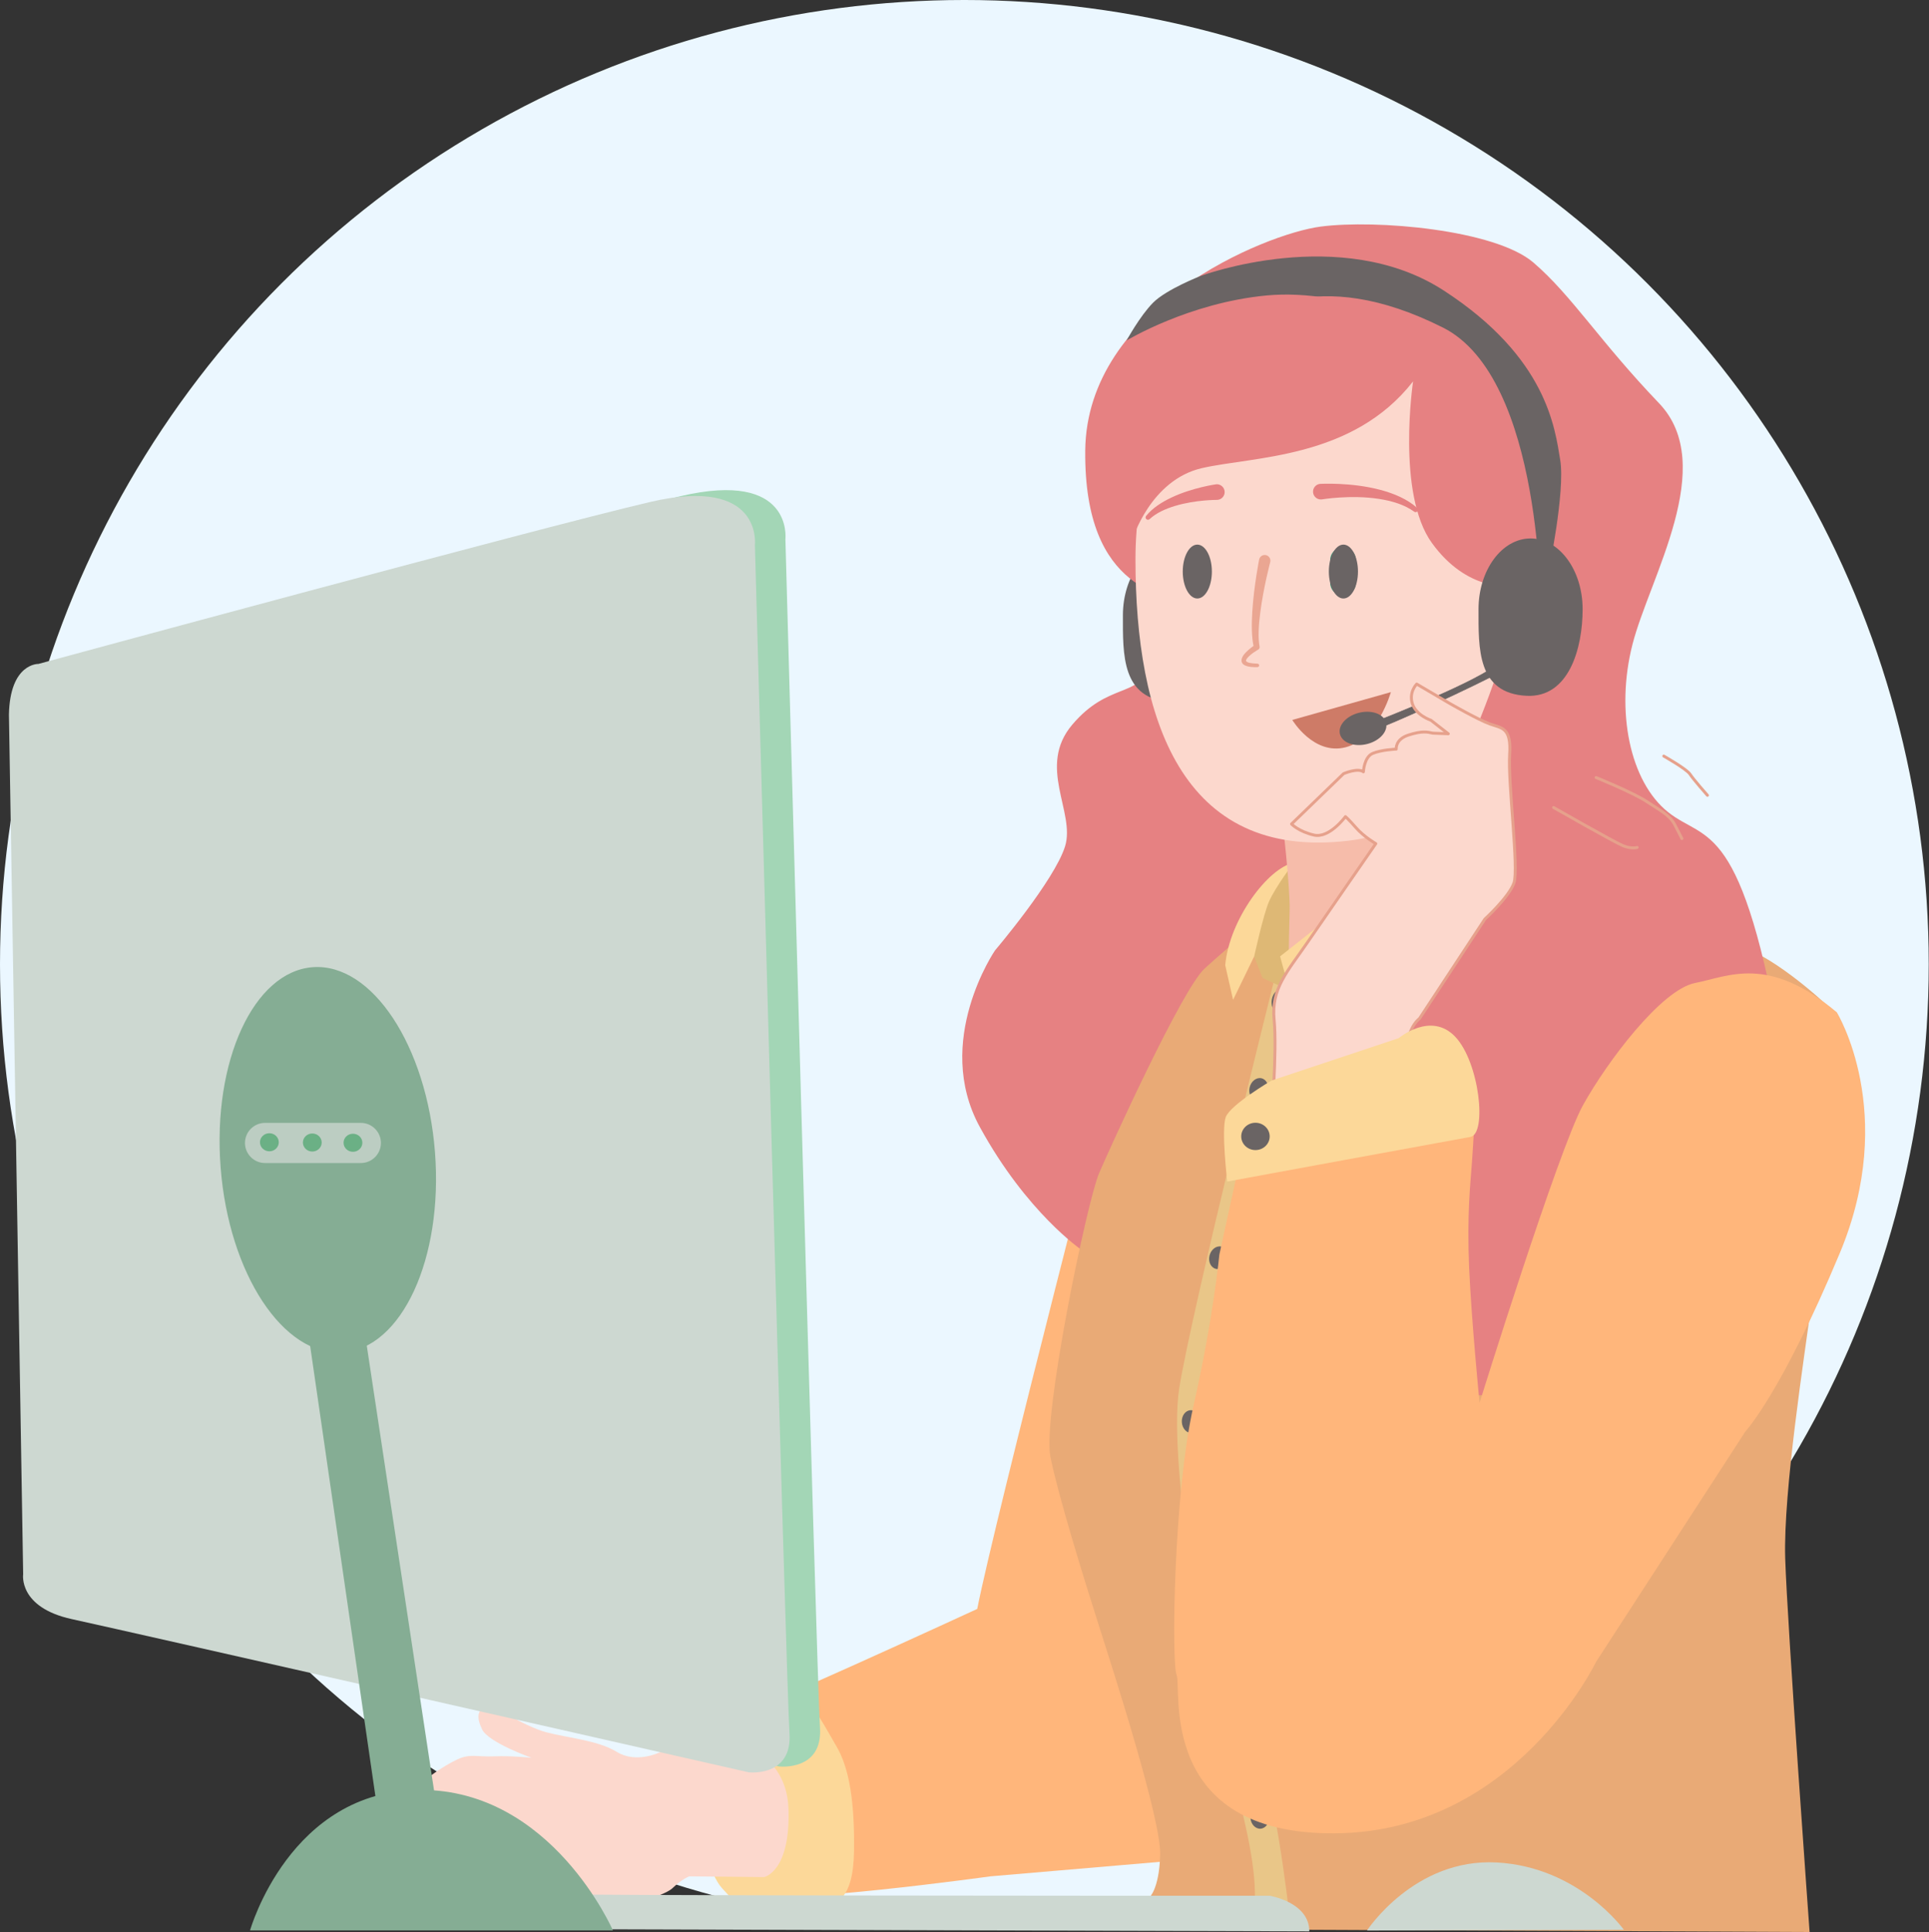 <?xml version="1.0" encoding="UTF-8" standalone="no"?><!DOCTYPE svg PUBLIC "-//W3C//DTD SVG 1.1//EN" "http://www.w3.org/Graphics/SVG/1.1/DTD/svg11.dtd"><svg width="100%" height="100%" viewBox="0 0 3477 3483" version="1.1" xmlns="http://www.w3.org/2000/svg" xmlns:xlink="http://www.w3.org/1999/xlink" xml:space="preserve" xmlns:serif="http://www.serif.com/" style="fill-rule:evenodd;clip-rule:evenodd;stroke-linecap:round;stroke-linejoin:round;stroke-miterlimit:1.5;"><rect x="0" y="0" width="3477" height="3483" fill="#333333" stroke="none"/><g><circle cx="1738.27" cy="1738.27" r="1738.27" style="fill:#ebf7ff;"/><g><path d="M2015.63,1879.23c-0,0 -222.577,860.037 -254.177,1020.96c-0,-0 -431.414,199.18 -460.266,201.818c-28.853,2.638 -34.349,3.957 -42.592,15.829c-8.244,11.872 31.6,277.625 89.305,297.412c57.705,19.786 436.91,-32.977 436.91,-32.977l354.473,-30.339c0,0 49.462,-753.191 24.731,-832.336c-24.731,-79.144 -5.496,-381.212 -23.357,-453.761c-17.861,-72.549 -125.027,-186.61 -125.027,-186.61Z" style="fill:#ffb67b;"/><path d="M1232.95,3121.54c0,-0 21.983,230.838 68.696,282.282c46.714,51.443 30.227,29.019 52.21,31.657c21.983,2.639 35.722,-5.276 59.079,-5.276c23.357,0 42.592,9.234 67.322,6.595c24.731,-2.638 57.705,-10.552 59.079,-98.93c1.374,-88.378 -8.243,-150.375 -31.6,-189.947c-23.357,-39.572 -35.722,-67.273 -60.453,-84.421c-24.731,-17.147 -60.453,-1.319 -85.184,2.639c-24.73,3.957 -46.713,31.657 -75.566,34.296c-28.852,2.638 -53.583,21.105 -53.583,21.105Z" style="fill:#fcd899;"/><path d="M2024.62,959.339c-0,-0 73.868,184.35 50.04,241.411c-23.829,57.06 -77.443,29.627 -141.78,105.343c-64.337,75.715 5.957,158.014 -13.106,219.464c-19.063,61.45 -126.291,187.642 -126.291,187.642c0,0 -111.994,163.501 -27.403,318.224c84.592,154.722 183.48,221.659 183.48,221.659c-0,-0 337.173,-91.078 350.279,-102.051c13.106,-10.973 145.354,-314.932 145.354,-314.932l84.591,-386.257l-63.145,-181.058l-163.226,-305.056l-122.717,-61.45l-97.696,36.212l-58.38,20.849Z" style="fill:#e68182;"/><path d="M2327.97,1611.24c0,-0 -116.326,97.611 -156.627,134.545c-40.302,36.934 -168.078,317.457 -190.061,368.461c-21.982,51.005 -102.586,439.692 -87.931,511.801c14.655,72.11 60.453,219.846 87.931,306.025c27.479,86.18 111.747,348.236 109.915,411.552c-1.832,63.315 -20.151,77.385 -20.151,77.385l-23.815,56.281l1214.55,5.276c0,0 -40.302,-554.011 -43.965,-673.607c-3.664,-119.596 34.806,-365.823 47.629,-460.797c12.823,-94.973 42.134,-522.353 42.134,-522.353c-0,-0 -86.1,-86.18 -163.04,-117.837c-76.94,-31.658 -340.734,-167.083 -340.734,-167.083c-0,-0 -166.703,-45.728 -212.501,-42.21c-45.798,3.517 -263.337,112.561 -263.337,112.561Z" style="fill:#e9aa76;"/><path d="M2297.74,1762.23c0,-0 -150.216,601.498 -172.199,740.44c-21.983,138.943 54.957,555.77 87.931,668.331c32.975,112.561 53.126,205.776 47.63,265.574l-1.832,38.692l67.781,3.518c-0,-0 -20.151,-198.74 -54.958,-318.337c-34.806,-119.596 -108.082,-550.493 -84.267,-652.502c23.815,-102.008 120.906,-529.388 120.906,-529.388l25.646,-202.258l14.655,-28.14l-51.293,14.07Z" style="fill:#e9c688;"/><clipPath id="_clip1"><path d="M2297.74,1762.23c0,-0 -150.216,601.498 -172.199,740.44c-21.983,138.943 54.957,555.77 87.931,668.331c32.975,112.561 53.126,205.776 47.63,265.574l-1.832,38.692l67.781,3.518c-0,-0 -20.151,-198.74 -54.958,-318.337c-34.806,-119.596 -108.082,-550.493 -84.267,-652.502c23.815,-102.008 120.906,-529.388 120.906,-529.388l25.646,-202.258l14.655,-28.14l-51.293,14.07Z"/></clipPath><g clip-path="url(#_clip1)"><path d="M2290.59,3457.44c9.305,-0.512 17.41,8.302 18.089,19.671c0.679,11.369 -6.324,21.015 -15.628,21.527c-9.305,0.512 -17.41,-8.302 -18.089,-19.671c-0.679,-11.369 6.324,-21.015 15.628,-21.527Z" style="fill:#7a7cbb;"/></g><path d="M2271.64,1653.41l-21.982,43.53l26.104,65.953l50.836,23.304l17.861,-131.468l8.243,-61.996l-28.852,-35.615c-0,-0 -23.357,10.553 -41.218,47.487c-17.861,36.934 -10.992,48.805 -10.992,48.805Z" style="fill:#deb875;"/><path d="M2273.6,1943.61c9.095,1.949 14.383,12.554 11.8,23.668c-2.583,11.115 -12.064,18.556 -21.16,16.608c-9.096,-1.948 -14.384,-12.554 -11.801,-23.668c2.583,-11.115 12.065,-18.556 21.161,-16.608Z" style="fill:#6a6464;"/><path d="M2201.24,2246.99c9.096,1.949 14.384,12.554 11.801,23.668c-2.583,11.115 -12.065,18.556 -21.161,16.608c-9.095,-1.948 -14.383,-12.554 -11.8,-23.668c2.583,-11.115 12.064,-18.556 21.16,-16.608Z" style="fill:#6a6464;"/><path d="M2145.87,2542c9.304,-0.513 17.409,8.302 18.088,19.671c0.679,11.369 -6.324,21.015 -15.628,21.527c-9.304,0.512 -17.409,-8.302 -18.088,-19.671c-0.679,-11.369 6.323,-21.015 15.628,-21.527Z" style="fill:#6a6464;"/><path d="M2269.52,3255.18c9.305,-0.512 17.41,8.302 18.089,19.671c0.679,11.369 -6.324,21.015 -15.628,21.527c-9.305,0.512 -17.41,-8.302 -18.089,-19.671c-0.679,-11.369 6.324,-21.015 15.628,-21.527Z" style="fill:#6a6464;"/><path d="M2332.09,1555.14c-46.257,9.123 -116.248,102.285 -123.653,184.671l14.197,62.436l38.012,-78.265c-0,-0 16.562,-75.597 26.563,-98.491c11.907,-27.261 44.881,-70.351 44.881,-70.351Z" style="fill:#fcd899;"/><path d="M2308.83,1783.96c6.91,1.224 10.833,11.001 8.755,21.82c-2.077,10.819 -9.374,18.61 -16.284,17.387c-6.91,-1.223 -10.833,-11 -8.755,-21.819c2.078,-10.82 9.374,-18.611 16.284,-17.388Z" style="fill:#6a6464;"/><g><path d="M2117.85,981.559c51.783,0 93.825,57.16 93.825,127.564c-0,70.405 -24.686,159.813 -100.974,156.094c-89.49,-4.362 -86.676,-85.689 -86.676,-156.094c0,-70.404 42.042,-127.564 93.825,-127.564Z" style="fill:#6a6464;"/><path d="M2310.83,1471.29c-0,-0 15.012,129.998 13.697,170.482c-1.798,55.337 -2.465,165.008 -2.17,165.781c6.912,18.154 9.278,-91.266 46.136,-109.006c74.646,-35.928 68.974,-52.036 140.834,-83.182c44.694,-19.371 113.051,-31.478 113.051,-31.478l-42.066,-198.559l-13.145,-69.011c-0,0 -9.202,-7.264 -26.291,-1.21c-17.089,6.053 -230.046,156.183 -230.046,156.183Z" style="fill:#f6bcaa;"/><path d="M2730.54,908.862c0,-0 -9.531,226.048 -66.72,344.559c-57.188,118.511 -81.016,164.599 -73.868,274.331c7.149,109.732 40.509,175.571 -2.383,226.048c-42.891,50.477 -59.571,122.9 -30.977,234.827c28.594,111.927 73.869,127.29 61.954,197.518c-11.914,70.229 -102.462,302.861 19.063,327.002c121.525,24.142 650.518,-166.793 576.65,-603.527c-73.868,-436.734 -138.205,-390.647 -207.308,-445.513c-69.103,-54.866 -95.314,-182.155 -64.337,-302.861c30.977,-120.705 154.885,-322.613 47.657,-434.54c-107.228,-111.927 -157.268,-194.226 -226.371,-253.481c-69.102,-59.256 -283.559,-77.91 -383.639,-64.742c-100.08,13.168 -421.764,144.846 -424.147,403.814c-2.383,258.969 150.119,258.969 193.011,283.11c42.891,24.141 138.205,8.778 138.205,8.778l231.137,-2.194l128.673,-37.309l83.4,-155.82Z" style="fill:#e68182;"/><path d="M2428.52,591.461c212.065,0 358.844,382.032 338.961,432.345c-106.524,269.548 -126.274,466.485 -336.578,491.601c-303.209,36.212 -384.235,-223.529 -384.235,-506.963c0,-283.434 169.787,-416.983 381.852,-416.983Z" style="fill:#fcd8cd;"/><path d="M2714.52,1037.34c0,0 40.509,-201.907 -26.211,-324.807c-66.72,-122.9 -264.497,-193.129 -405.085,-179.961c-140.588,13.168 -252.582,81.202 -252.582,81.202c-0,-0 23.828,-43.893 47.657,-68.034c23.828,-24.141 85.783,-48.282 85.783,-48.282c-0,-0 252.582,-94.37 438.444,26.335c185.862,120.706 200.16,247.995 209.691,305.056c9.531,57.061 -21.446,204.102 -21.446,204.102l-76.251,4.389Z" style="fill:#6a6464;"/><path d="M2547.07,687.477c-0,0 -30.382,202.456 33.955,291.339c64.337,88.883 141.184,77.361 141.184,77.361l54.806,50.477c-0,0 5.361,-425.212 -176.331,-516.29c-228.235,-114.408 -353.853,-29.628 -425.339,34.566c-71.485,64.193 -144.758,169.536 -150.12,213.978c-5.361,44.441 -3.574,103.697 16.085,133.324c-0,0 32.168,-106.989 125.099,-128.387c92.932,-21.397 271.645,-16.459 380.661,-156.368Z" style="fill:#e68182;"/><path d="M2758.84,970.586c51.783,0 93.824,57.16 93.824,127.564c0,70.404 -24.685,159.813 -100.973,156.094c-89.49,-4.362 -86.676,-85.69 -86.676,-156.094c-0,-70.404 42.041,-127.564 93.825,-127.564Z" style="fill:#6a6464;"/><path d="M2444.11,1009.71c0,-12.822 -10.41,-23.232 -23.232,-23.232c-12.823,-0 -23.233,10.41 -23.233,23.232l-0,40.772c-0,12.823 10.41,23.233 23.233,23.233c12.822,-0 23.232,-10.41 23.232,-23.233l0,-40.772Z" style="fill:#359a79;"/><path d="M2269.6,1008.36c0,0 -9.522,48.261 -12.398,94.744c-1.405,22.716 -1.246,44.972 2.272,61.166c-4.612,3.331 -13.171,9.966 -17.815,16.41c-3.976,5.517 -5.146,11.038 -2.21,15.154c2.723,3.818 10.433,7.24 27.061,6.7c1.726,0 3.128,-1.401 3.128,-3.128c-0,-1.726 -1.402,-3.128 -3.128,-3.128c-12.556,-0.407 -18.627,-1.805 -20.492,-4.815c-0.364,-0.588 -0.088,-1.244 0.17,-1.938c0.44,-1.18 1.296,-2.357 2.302,-3.577c6.286,-7.628 19.534,-15.055 19.534,-15.055c1.888,-1.159 2.828,-3.392 2.337,-5.552c-3.032,-15.681 -1.699,-38.085 1.205,-60.879c5.742,-45.088 18.065,-91.488 18.065,-91.488c1.273,-5.528 -2.181,-11.05 -7.709,-12.323c-5.527,-1.273 -11.049,2.181 -12.322,7.709Z" style="fill:#eaa692;"/><path d="M2382.37,900.231c0,0 51.873,-8.797 102.883,-0.99c23.138,3.542 46.033,10.28 63.732,23.015c1.843,1.487 4.546,1.198 6.033,-0.645c1.487,-1.843 1.198,-4.547 -0.645,-6.033c-17.513,-15.8 -41.287,-25.849 -65.744,-32.412c-53.233,-14.285 -109.344,-10.96 -109.344,-10.96c-7.733,0.851 -13.321,7.821 -12.47,15.555c0.852,7.734 7.822,13.321 15.555,12.47Z" style="fill:#e68182;"/><path d="M2192.36,872.931c-0,-0 -42.454,5.759 -80.691,23.846c-17.629,8.339 -34.312,18.994 -45.579,32.96c-1.616,1.73 -1.524,4.447 0.206,6.064c1.73,1.617 4.448,1.525 6.064,-0.206c11.936,-11.045 28.334,-18.334 45.237,-23.499c37.265,-11.387 76.722,-11.039 76.722,-11.039c7.762,-0.541 13.624,-7.281 13.083,-15.043c-0.54,-7.761 -7.281,-13.624 -15.042,-13.083Z" style="fill:#e68182;"/></g><path d="M3310.79,1824.71c-0,-0 111.288,180.713 5.496,433.975c-105.793,253.262 -170.368,321.854 -170.368,321.854l-269.29,415.508c0,0 -147.01,306.026 -469.884,308.664c-322.873,2.638 -276.159,-262.496 -285.777,-284.92c-9.617,-22.424 -5.496,-328.45 30.227,-485.419c35.722,-156.97 46.713,-273.049 46.713,-273.049l53.583,-245.348c0,0 333.865,-129.709 361.344,-102.008c27.478,27.701 46.255,84.421 46.255,84.421c0,-0 -3.205,58.918 -5.953,97.172c-2.748,38.253 -9.16,94.533 -5.038,189.507c4.122,94.973 18.777,243.589 18.777,243.589c0,-0 142.431,-457.279 186.396,-536.424c43.966,-79.144 141.515,-208.414 201.968,-220.285c60.453,-11.872 131.897,-51.444 255.551,52.763Z" style="fill:#ffb67b;"/><path d="M2329.34,1297.74l177.695,-50.125c0,-0 -23.815,84.42 -81.52,99.37c-57.705,14.949 -96.175,-49.245 -96.175,-49.245Z" style="fill:#ce7b67;"/><path d="M2703.45,1193.52c-0,0 17.772,3.039 12.624,10.393c-5.148,7.354 -173.457,86.432 -221.491,104.886l-5.883,-11.662c0,0 183.504,-71.521 214.75,-103.617Z" style="fill:#6a6464;stroke:#6a6464;stroke-width:1px;"/><path d="M2307.36,1723.98l22.898,83.541l261.047,-126.631l16.487,-112.561l-53.125,-39.572l-247.307,195.223Z" style="fill:#fcd899;"/><path d="M2448.92,1284.99c22.872,-5.949 44.983,1.771 49.345,17.23c4.363,15.459 -10.664,32.84 -33.537,38.79c-22.872,5.949 -44.983,-1.772 -49.345,-17.231c-4.363,-15.459 10.665,-32.84 33.537,-38.789Z" style="fill:#6a6464;"/><path d="M2291.42,2022.57c0,-0 10.767,-127.861 5.183,-184.287c-5.585,-56.426 23.548,-86.325 59.289,-138.326c35.74,-52 123.974,-179.235 123.974,-179.235c0,-0 -21.221,-12.171 -35.74,-28.767c-14.52,-16.595 -18.987,-19.915 -18.987,-19.915c-0,0 -29.039,39.831 -56.962,33.192c-27.922,-6.638 -40.207,-19.915 -40.207,-19.915l93.818,-90.724c0,-0 25.688,-11.064 35.74,-3.319c0,-0 1.117,-26.554 16.754,-33.192c15.636,-6.638 42.442,-7.745 42.442,-7.745c-0,0 -2.234,-17.702 22.337,-25.447c24.572,-7.744 33.507,-5.532 43.559,-3.319l27.922,1.106l-31.273,-24.34c0,-0 -26.805,-8.851 -33.506,-29.873c-6.702,-21.021 7.818,-35.404 7.818,-35.404l60.312,35.404c-0,0 50.26,28.766 71.481,36.511c21.22,7.745 39.091,5.532 35.74,55.32c-3.351,49.787 16.753,205.789 7.818,231.236c-8.935,25.447 -52.494,65.277 -52.494,65.277l-117.805,179.178c-0,0 -30.782,21.418 -21.847,87.802c8.935,66.383 19.211,88.511 19.211,88.511l-264.577,10.271Z" style="fill:#fcd8cd;stroke:#e6a18c;stroke-width:5.28px;"/><path d="M2212.1,2129.85c0,0 408.057,-75.187 438.284,-80.463c30.226,-5.276 16.487,-134.546 -27.479,-180.713c-43.965,-46.168 -101.67,2.638 -101.67,2.638l-229.447,76.506c0,0 -74.192,43.53 -82.435,65.954c-8.244,22.424 2.747,116.078 2.747,116.078Z" style="fill:#fcd899;"/><ellipse cx="2262.94" cy="2048.47" rx="25.647" ry="24.623" style="fill:#6a6464;"/><path d="M1294.77,3130.33c-0,-0 122.28,14.509 126.401,129.269c4.122,114.759 -43.965,123.993 -43.965,123.993l-134.645,-1.319c-0,-0 -12.366,3.957 -30.227,21.105c-17.861,17.148 -107.166,38.253 -126.401,42.21c-19.235,3.958 -219.829,9.234 -219.829,9.234c-0,-0 -12.365,13.191 -37.096,6.595c-24.731,-6.595 -56.331,-23.743 -70.071,-39.572c-13.739,-15.829 -12.365,-13.191 -8.243,-27.701c4.122,-14.509 12.365,-5.276 21.983,-7.914c9.617,-2.638 -27.479,-7.914 -23.357,-35.615c4.122,-27.701 17.861,-29.02 17.861,-29.02c0,0 -21.983,-13.19 -23.357,-30.338c-1.374,-17.148 -1.374,-25.063 15.113,-34.296c0,-0 -10.991,-3.958 -10.991,-22.425c0,-18.467 53.583,-52.763 76.94,-63.315c23.357,-10.553 34.348,-3.957 65.949,-5.276c31.6,-1.319 67.322,2.638 67.322,2.638c0,-0 -78.314,-27.701 -89.305,-51.444c-10.992,-23.743 -8.244,-34.296 10.991,-47.487c0,0 64.575,42.211 104.419,52.763c39.844,10.553 93.427,14.51 127.775,35.615c34.348,21.105 75.566,1.319 75.566,1.319l107.167,-29.019Z" style="fill:#fcd8cd;"/><path d="M857.864,3477.03c0,0 -20.151,-66.833 76.94,-63.315c97.091,3.517 1212.72,3.517 1212.72,3.517l141.057,0c-0,0 71.444,11.432 71.444,64.195l-1502.16,-4.397Z" style="fill:#cdd8d1;"/><path d="M2463.99,3479.89c0,0 85.184,-130.588 233.568,-122.674c148.385,7.915 229.447,121.355 229.447,121.355l-463.015,1.319Z" style="fill:#cdd8d1;"/><path d="M71.061,1277.69l25.647,1549.47c-0,0 -9.16,59.798 87.931,80.904c97.091,21.105 1220.05,276.126 1220.05,276.126c0,-0 78.772,8.794 73.276,-70.351c-5.495,-79.144 -62.284,-2142.18 -62.284,-2142.18c-0,-0 14.655,-124.872 -188.687,-77.386c-203.341,47.487 -1102.81,291.955 -1102.81,291.955c0,0 -51.293,-1.758 -53.125,91.456Z" style="fill:#a3d6b6;"/><path d="M16.104,1288.24l25.647,1549.47c-0,0 -9.16,59.798 87.931,80.903c97.091,21.105 1220.05,276.126 1220.05,276.126c0,0 78.772,8.794 73.276,-70.35c-5.495,-79.145 -62.285,-2142.18 -62.285,-2142.18c0,0 14.656,-124.872 -188.686,-77.385c-203.341,47.486 -1102.81,291.955 -1102.81,291.955c0,-0 -51.293,-1.759 -53.125,91.456Z" style="fill:#cdd8d1;"/><path d="M564.033,1743.4c106.626,-7.593 205.216,141.853 220.024,333.523c14.809,191.67 -59.735,353.447 -166.361,361.04c-106.627,7.593 -205.216,-141.853 -220.025,-333.523c-14.809,-191.67 59.736,-353.447 166.362,-361.04Z" style="fill:#85ad94;"/><path d="M548.272,2351.86l162.124,1118.58l109.914,7.914l-170.367,-1126.49l-101.671,0Z" style="fill:#85ad94;"/><path d="M450.723,3479.66l653.991,0c-0,0 -109.915,-253.262 -346.23,-253.262c-236.316,0 -307.761,253.262 -307.761,253.262Z" style="fill:#85ad94;"/><path d="M686.599,2060.26c-0,-19.975 -16.218,-36.193 -36.193,-36.193l-172.65,0c-19.975,0 -36.192,16.218 -36.192,36.193c-0,19.975 16.217,36.192 36.192,36.192l172.65,0c19.975,0 36.193,-16.217 36.193,-36.192Z" style="fill:#bccdc2;"/><ellipse cx="485.53" cy="2059.02" rx="16.945" ry="16.269" style="fill:#6bb085;"/><ellipse cx="562.928" cy="2059.46" rx="16.945" ry="16.269" style="fill:#6bb085;"/><ellipse cx="636.204" cy="2059.9" rx="16.945" ry="16.269" style="fill:#6bb085;"/></g><path d="M2998.97,1362.93c-0,-0 41.333,23.333 47.333,32.666c6,9.334 31.333,38 31.333,38" style="fill:none;stroke:#e6a18c;stroke-width:5.28px;"/><path d="M2876.97,1401.6c-0,0 67.333,27.334 91.333,43.334c24,16 41.333,24 50.667,42c9.333,18 12.666,24.666 12.666,24.666" style="fill:none;stroke:#e6a18c;stroke-width:5.28px;"/><path d="M2800.3,1455.6c0,0 108.667,62 124.667,68.667c16,6.667 26,3.333 26,3.333" style="fill:none;stroke:#e6a18c;stroke-width:5.28px;"/><ellipse id="Oval" cx="2421.48" cy="1030.27" rx="26.249" ry="48.57" style="fill:#6a6464;"/><ellipse id="Oval1" serif:id="Oval" cx="2158.15" cy="1030.27" rx="26.249" ry="48.57" style="fill:#6a6464;"/></g></svg>
